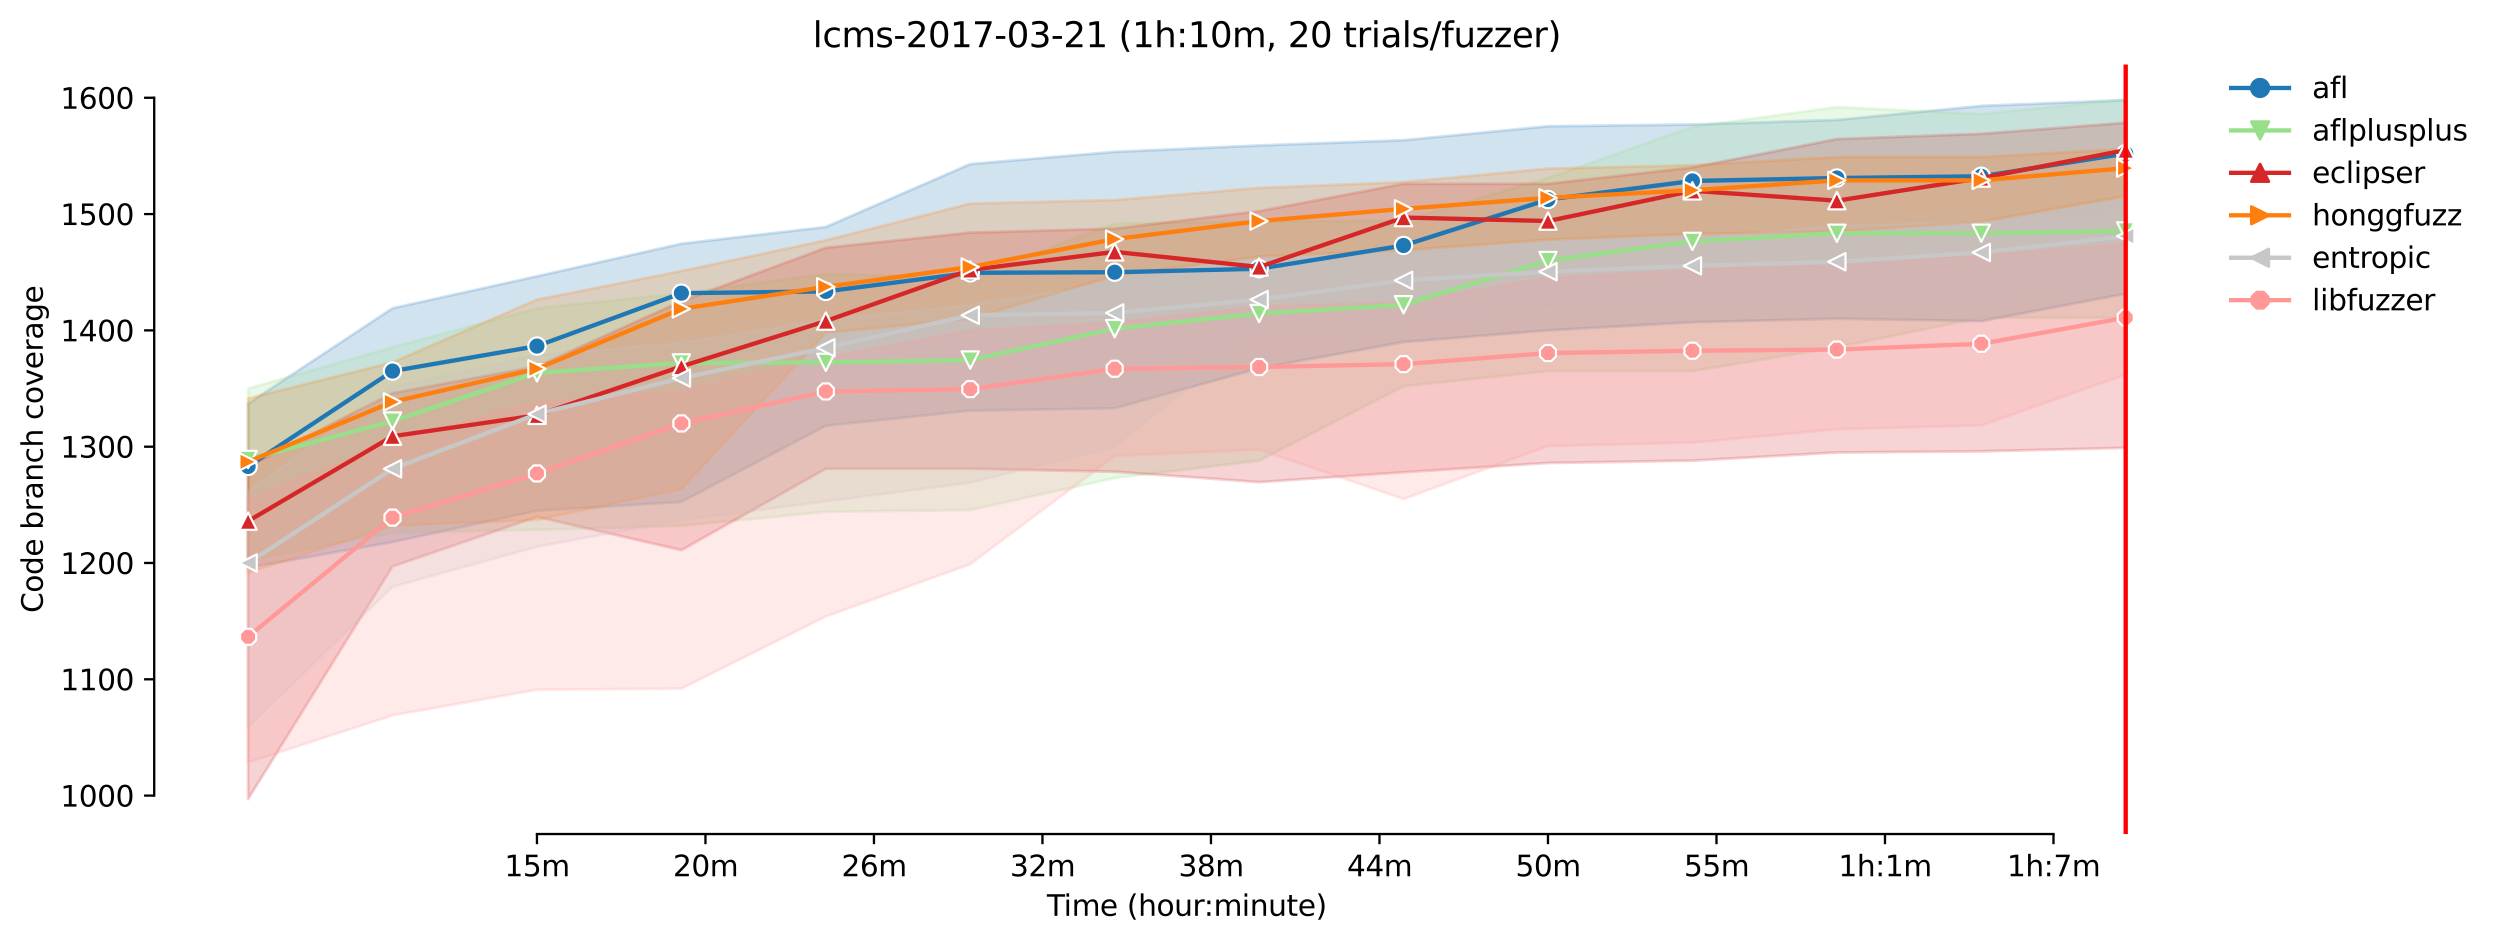 <?xml version="1.0" encoding="utf-8" standalone="no"?>
<!DOCTYPE svg PUBLIC "-//W3C//DTD SVG 1.1//EN"
  "http://www.w3.org/Graphics/SVG/1.1/DTD/svg11.dtd">
<svg height="325.986pt" version="1.1" viewBox="0 0 864.542 325.986" width="864.542pt" xmlns="http://www.w3.org/2000/svg" xmlns:xlink="http://www.w3.org/1999/xlink">
 <defs>
  <style type="text/css">*{stroke-linecap:butt;stroke-linejoin:round;}</style>
 </defs>
 <g id="figure_1">
  <g id="patch_1">
   <path d="M 0 325.986 
L 864.542 325.986 
L 864.542 0 
L 0 0 
z
" style="fill:#ffffff;"/>
  </g>
  <g id="axes_1">
   <g id="patch_2">
    <path d="M 53.328 288.43 
L 767.568 288.43 
L 767.568 22.318 
L 53.328 22.318 
z
" style="fill:#ffffff;"/>
   </g>
   <g id="PolyCollection_1">
    <defs>
     <path d="M 85.794 -186.398 
L 85.794 -129.689 
L 135.74 -138.537 
L 185.687 -149.361 
L 235.634 -152.413 
L 285.581 -178.757 
L 335.528 -183.985 
L 385.475 -184.79 
L 435.422 -198.645 
L 485.368 -207.715 
L 535.315 -211.737 
L 585.262 -214.552 
L 635.209 -215.759 
L 685.156 -214.934 
L 735.103 -224.406 
L 735.103 -291.371 
L 735.103 -291.371 
L 685.156 -289.36 
L 635.209 -284.534 
L 585.262 -282.925 
L 535.315 -282.322 
L 485.368 -277.495 
L 435.422 -275.686 
L 385.475 -273.473 
L 335.528 -269.25 
L 285.581 -247.487 
L 235.634 -241.7 
L 185.687 -230.439 
L 135.74 -219.378 
L 85.794 -186.398 
z
" id="m44e9689872" style="stroke:#1f77b4;stroke-opacity:0.2;"/>
    </defs>
    <g clip-path="url(#p89864f8dc0)">
     <use style="fill:#1f77b4;fill-opacity:0.2;stroke:#1f77b4;stroke-opacity:0.2;" x="0" xlink:href="#m44e9689872" y="325.986"/>
    </g>
   </g>
   <g id="PolyCollection_2">
    <defs>
     <path d="M 85.794 -191.627 
L 85.794 -132.303 
L 135.74 -141.755 
L 185.687 -142.76 
L 235.634 -144.168 
L 285.581 -148.994 
L 335.528 -149.598 
L 385.475 -160.658 
L 435.422 -166.691 
L 485.368 -192.431 
L 535.315 -197.66 
L 585.262 -197.66 
L 635.209 -205.905 
L 685.156 -216.156 
L 735.103 -216.161 
L 735.103 -291.572 
L 735.103 -291.572 
L 685.156 -286.545 
L 635.209 -288.958 
L 585.262 -282.121 
L 535.315 -264.424 
L 485.368 -249.744 
L 435.422 -249.342 
L 385.475 -248.739 
L 335.528 -230.036 
L 285.581 -231.288 
L 235.634 -224.607 
L 185.687 -219.378 
L 135.74 -205.905 
L 85.794 -191.627 
z
" id="ma8f925aaa0" style="stroke:#98df8a;stroke-opacity:0.2;"/>
    </defs>
    <g clip-path="url(#p89864f8dc0)">
     <use style="fill:#98df8a;fill-opacity:0.2;stroke:#98df8a;stroke-opacity:0.2;" x="0" xlink:href="#ma8f925aaa0" y="325.986"/>
    </g>
   </g>
   <g id="PolyCollection_3">
    <defs>
     <path d="M 85.794 -164.68 
L 85.794 -49.652 
L 135.74 -130.091 
L 185.687 -147.26 
L 235.634 -135.722 
L 285.581 -163.875 
L 335.528 -163.875 
L 385.475 -162.87 
L 435.422 -159.25 
L 485.368 -162.669 
L 535.315 -165.886 
L 585.262 -166.691 
L 635.209 -169.506 
L 685.156 -169.908 
L 735.103 -171.115 
L 735.103 -283.528 
L 735.103 -283.528 
L 685.156 -279.708 
L 635.209 -277.898 
L 585.262 -268.074 
L 535.315 -262.413 
L 485.368 -262.413 
L 435.422 -252.962 
L 385.475 -246.929 
L 335.528 -245.521 
L 285.581 -240.292 
L 235.634 -221.792 
L 185.687 -199.269 
L 135.74 -190.018 
L 85.794 -164.68 
z
" id="m258529beea" style="stroke:#d62728;stroke-opacity:0.2;"/>
    </defs>
    <g clip-path="url(#p89864f8dc0)">
     <use style="fill:#d62728;fill-opacity:0.2;stroke:#d62728;stroke-opacity:0.2;" x="0" xlink:href="#m258529beea" y="325.986"/>
    </g>
   </g>
   <g id="PolyCollection_4">
    <defs>
     <path d="M 85.794 -188.208 
L 85.794 -127.879 
L 135.74 -144.168 
L 185.687 -146.179 
L 235.634 -156.837 
L 285.581 -210.912 
L 335.528 -215.759 
L 385.475 -230.64 
L 435.422 -237.276 
L 485.368 -239.488 
L 535.315 -243.108 
L 585.262 -245.119 
L 635.209 -245.923 
L 685.156 -249.327 
L 735.103 -258.19 
L 735.103 -274.479 
L 735.103 -274.479 
L 685.156 -271.664 
L 635.209 -271.664 
L 585.262 -268.848 
L 535.315 -267.677 
L 485.368 -263.016 
L 435.422 -261.005 
L 385.475 -256.813 
L 335.528 -255.576 
L 285.581 -242.907 
L 235.634 -232.249 
L 185.687 -222.395 
L 135.74 -200.676 
L 85.794 -188.208 
z
" id="mb3576c7605" style="stroke:#ff7f0e;stroke-opacity:0.2;"/>
    </defs>
    <g clip-path="url(#p89864f8dc0)">
     <use style="fill:#ff7f0e;fill-opacity:0.2;stroke:#ff7f0e;stroke-opacity:0.2;" x="0" xlink:href="#mb3576c7605" y="325.986"/>
    </g>
   </g>
   <g id="PolyCollection_5">
    <defs>
     <path d="M 85.794 -156.033 
L 85.794 -74.588 
L 135.74 -123.053 
L 185.687 -136.918 
L 235.634 -146.179 
L 285.581 -152.614 
L 335.528 -159.049 
L 385.475 -171.718 
L 435.422 -211.334 
L 485.368 -214.954 
L 535.315 -218.172 
L 585.262 -218.775 
L 635.209 -218.775 
L 685.156 -221.389 
L 735.103 -224.808 
L 735.103 -251.353 
L 735.103 -251.353 
L 685.156 -249.141 
L 635.209 -248.135 
L 585.262 -242.907 
L 535.315 -242.303 
L 485.368 -236.673 
L 435.422 -233.857 
L 385.475 -228.026 
L 335.528 -220.585 
L 285.581 -215.356 
L 235.634 -207.514 
L 185.687 -203.089 
L 135.74 -192.029 
L 85.794 -156.033 
z
" id="macfbf299ae" style="stroke:#c7c7c7;stroke-opacity:0.2;"/>
    </defs>
    <g clip-path="url(#p89864f8dc0)">
     <use style="fill:#c7c7c7;fill-opacity:0.2;stroke:#c7c7c7;stroke-opacity:0.2;" x="0" xlink:href="#macfbf299ae" y="325.986"/>
    </g>
   </g>
   <g id="PolyCollection_6">
    <defs>
     <path d="M 85.794 -153.217 
L 85.794 -62.321 
L 135.74 -78.61 
L 185.687 -87.459 
L 235.634 -87.861 
L 285.581 -112.797 
L 335.528 -130.896 
L 385.475 -168.3 
L 435.422 -170.512 
L 485.368 -153.418 
L 535.315 -171.718 
L 585.262 -172.925 
L 635.209 -177.55 
L 685.156 -178.872 
L 735.103 -196.433 
L 735.103 -241.71 
L 735.103 -241.71 
L 685.156 -237.507 
L 635.209 -236.1 
L 585.262 -232.495 
L 535.315 -229.835 
L 485.368 -221.389 
L 435.422 -220.017 
L 385.475 -214.351 
L 335.528 -211.737 
L 285.581 -202.285 
L 235.634 -190.652 
L 185.687 -186.801 
L 135.74 -173.327 
L 85.794 -153.217 
z
" id="m35d7d3a511" style="stroke:#ff9896;stroke-opacity:0.2;"/>
    </defs>
    <g clip-path="url(#p89864f8dc0)">
     <use style="fill:#ff9896;fill-opacity:0.2;stroke:#ff9896;stroke-opacity:0.2;" x="0" xlink:href="#m35d7d3a511" y="325.986"/>
    </g>
   </g>
   <g id="matplotlib.axis_1">
    <g id="xtick_1">
     <g id="line2d_1">
      <defs>
       <path d="M 0 0 
L 0 3.5 
" id="m660460af98" style="stroke:#000000;stroke-width:0.8;"/>
      </defs>
      <g>
       <use style="stroke:#000000;stroke-width:0.8;" x="185.687" xlink:href="#m660460af98" y="288.43"/>
      </g>
     </g>
     <g id="text_1">
      <!-- 15m -->
      <g transform="translate(174.454 303.029)scale(0.1 -0.1)">
       <defs>
        <path d="M 794 531 
L 1825 531 
L 1825 4091 
L 703 3866 
L 703 4441 
L 1819 4666 
L 2450 4666 
L 2450 531 
L 3481 531 
L 3481 0 
L 794 0 
L 794 531 
z
" id="DejaVuSans-31" transform="scale(0.016)"/>
        <path d="M 691 4666 
L 3169 4666 
L 3169 4134 
L 1269 4134 
L 1269 2991 
Q 1406 3038 1543 3061 
Q 1681 3084 1819 3084 
Q 2600 3084 3056 2656 
Q 3513 2228 3513 1497 
Q 3513 744 3044 326 
Q 2575 -91 1722 -91 
Q 1428 -91 1123 -41 
Q 819 9 494 109 
L 494 744 
Q 775 591 1075 516 
Q 1375 441 1709 441 
Q 2250 441 2565 725 
Q 2881 1009 2881 1497 
Q 2881 1984 2565 2268 
Q 2250 2553 1709 2553 
Q 1456 2553 1204 2497 
Q 953 2441 691 2322 
L 691 4666 
z
" id="DejaVuSans-35" transform="scale(0.016)"/>
        <path d="M 3328 2828 
Q 3544 3216 3844 3400 
Q 4144 3584 4550 3584 
Q 5097 3584 5394 3201 
Q 5691 2819 5691 2113 
L 5691 0 
L 5113 0 
L 5113 2094 
Q 5113 2597 4934 2840 
Q 4756 3084 4391 3084 
Q 3944 3084 3684 2787 
Q 3425 2491 3425 1978 
L 3425 0 
L 2847 0 
L 2847 2094 
Q 2847 2600 2669 2842 
Q 2491 3084 2119 3084 
Q 1678 3084 1418 2786 
Q 1159 2488 1159 1978 
L 1159 0 
L 581 0 
L 581 3500 
L 1159 3500 
L 1159 2956 
Q 1356 3278 1631 3431 
Q 1906 3584 2284 3584 
Q 2666 3584 2933 3390 
Q 3200 3197 3328 2828 
z
" id="DejaVuSans-6d" transform="scale(0.016)"/>
       </defs>
       <use xlink:href="#DejaVuSans-31"/>
       <use x="63.623" xlink:href="#DejaVuSans-35"/>
       <use x="127.246" xlink:href="#DejaVuSans-6d"/>
      </g>
     </g>
    </g>
    <g id="xtick_2">
     <g id="line2d_2">
      <g>
       <use style="stroke:#000000;stroke-width:0.8;" x="243.959" xlink:href="#m660460af98" y="288.43"/>
      </g>
     </g>
     <g id="text_2">
      <!-- 20m -->
      <g transform="translate(232.726 303.029)scale(0.1 -0.1)">
       <defs>
        <path d="M 1228 531 
L 3431 531 
L 3431 0 
L 469 0 
L 469 531 
Q 828 903 1448 1529 
Q 2069 2156 2228 2338 
Q 2531 2678 2651 2914 
Q 2772 3150 2772 3378 
Q 2772 3750 2511 3984 
Q 2250 4219 1831 4219 
Q 1534 4219 1204 4116 
Q 875 4013 500 3803 
L 500 4441 
Q 881 4594 1212 4672 
Q 1544 4750 1819 4750 
Q 2544 4750 2975 4387 
Q 3406 4025 3406 3419 
Q 3406 3131 3298 2873 
Q 3191 2616 2906 2266 
Q 2828 2175 2409 1742 
Q 1991 1309 1228 531 
z
" id="DejaVuSans-32" transform="scale(0.016)"/>
        <path d="M 2034 4250 
Q 1547 4250 1301 3770 
Q 1056 3291 1056 2328 
Q 1056 1369 1301 889 
Q 1547 409 2034 409 
Q 2525 409 2770 889 
Q 3016 1369 3016 2328 
Q 3016 3291 2770 3770 
Q 2525 4250 2034 4250 
z
M 2034 4750 
Q 2819 4750 3233 4129 
Q 3647 3509 3647 2328 
Q 3647 1150 3233 529 
Q 2819 -91 2034 -91 
Q 1250 -91 836 529 
Q 422 1150 422 2328 
Q 422 3509 836 4129 
Q 1250 4750 2034 4750 
z
" id="DejaVuSans-30" transform="scale(0.016)"/>
       </defs>
       <use xlink:href="#DejaVuSans-32"/>
       <use x="63.623" xlink:href="#DejaVuSans-30"/>
       <use x="127.246" xlink:href="#DejaVuSans-6d"/>
      </g>
     </g>
    </g>
    <g id="xtick_3">
     <g id="line2d_3">
      <g>
       <use style="stroke:#000000;stroke-width:0.8;" x="302.23" xlink:href="#m660460af98" y="288.43"/>
      </g>
     </g>
     <g id="text_3">
      <!-- 26m -->
      <g transform="translate(290.997 303.029)scale(0.1 -0.1)">
       <defs>
        <path d="M 2113 2584 
Q 1688 2584 1439 2293 
Q 1191 2003 1191 1497 
Q 1191 994 1439 701 
Q 1688 409 2113 409 
Q 2538 409 2786 701 
Q 3034 994 3034 1497 
Q 3034 2003 2786 2293 
Q 2538 2584 2113 2584 
z
M 3366 4563 
L 3366 3988 
Q 3128 4100 2886 4159 
Q 2644 4219 2406 4219 
Q 1781 4219 1451 3797 
Q 1122 3375 1075 2522 
Q 1259 2794 1537 2939 
Q 1816 3084 2150 3084 
Q 2853 3084 3261 2657 
Q 3669 2231 3669 1497 
Q 3669 778 3244 343 
Q 2819 -91 2113 -91 
Q 1303 -91 875 529 
Q 447 1150 447 2328 
Q 447 3434 972 4092 
Q 1497 4750 2381 4750 
Q 2619 4750 2861 4703 
Q 3103 4656 3366 4563 
z
" id="DejaVuSans-36" transform="scale(0.016)"/>
       </defs>
       <use xlink:href="#DejaVuSans-32"/>
       <use x="63.623" xlink:href="#DejaVuSans-36"/>
       <use x="127.246" xlink:href="#DejaVuSans-6d"/>
      </g>
     </g>
    </g>
    <g id="xtick_4">
     <g id="line2d_4">
      <g>
       <use style="stroke:#000000;stroke-width:0.8;" x="360.501" xlink:href="#m660460af98" y="288.43"/>
      </g>
     </g>
     <g id="text_4">
      <!-- 32m -->
      <g transform="translate(349.268 303.029)scale(0.1 -0.1)">
       <defs>
        <path d="M 2597 2516 
Q 3050 2419 3304 2112 
Q 3559 1806 3559 1356 
Q 3559 666 3084 287 
Q 2609 -91 1734 -91 
Q 1441 -91 1130 -33 
Q 819 25 488 141 
L 488 750 
Q 750 597 1062 519 
Q 1375 441 1716 441 
Q 2309 441 2620 675 
Q 2931 909 2931 1356 
Q 2931 1769 2642 2001 
Q 2353 2234 1838 2234 
L 1294 2234 
L 1294 2753 
L 1863 2753 
Q 2328 2753 2575 2939 
Q 2822 3125 2822 3475 
Q 2822 3834 2567 4026 
Q 2313 4219 1838 4219 
Q 1578 4219 1281 4162 
Q 984 4106 628 3988 
L 628 4550 
Q 988 4650 1302 4700 
Q 1616 4750 1894 4750 
Q 2613 4750 3031 4423 
Q 3450 4097 3450 3541 
Q 3450 3153 3228 2886 
Q 3006 2619 2597 2516 
z
" id="DejaVuSans-33" transform="scale(0.016)"/>
       </defs>
       <use xlink:href="#DejaVuSans-33"/>
       <use x="63.623" xlink:href="#DejaVuSans-32"/>
       <use x="127.246" xlink:href="#DejaVuSans-6d"/>
      </g>
     </g>
    </g>
    <g id="xtick_5">
     <g id="line2d_5">
      <g>
       <use style="stroke:#000000;stroke-width:0.8;" x="418.773" xlink:href="#m660460af98" y="288.43"/>
      </g>
     </g>
     <g id="text_5">
      <!-- 38m -->
      <g transform="translate(407.54 303.029)scale(0.1 -0.1)">
       <defs>
        <path d="M 2034 2216 
Q 1584 2216 1326 1975 
Q 1069 1734 1069 1313 
Q 1069 891 1326 650 
Q 1584 409 2034 409 
Q 2484 409 2743 651 
Q 3003 894 3003 1313 
Q 3003 1734 2745 1975 
Q 2488 2216 2034 2216 
z
M 1403 2484 
Q 997 2584 770 2862 
Q 544 3141 544 3541 
Q 544 4100 942 4425 
Q 1341 4750 2034 4750 
Q 2731 4750 3128 4425 
Q 3525 4100 3525 3541 
Q 3525 3141 3298 2862 
Q 3072 2584 2669 2484 
Q 3125 2378 3379 2068 
Q 3634 1759 3634 1313 
Q 3634 634 3220 271 
Q 2806 -91 2034 -91 
Q 1263 -91 848 271 
Q 434 634 434 1313 
Q 434 1759 690 2068 
Q 947 2378 1403 2484 
z
M 1172 3481 
Q 1172 3119 1398 2916 
Q 1625 2713 2034 2713 
Q 2441 2713 2670 2916 
Q 2900 3119 2900 3481 
Q 2900 3844 2670 4047 
Q 2441 4250 2034 4250 
Q 1625 4250 1398 4047 
Q 1172 3844 1172 3481 
z
" id="DejaVuSans-38" transform="scale(0.016)"/>
       </defs>
       <use xlink:href="#DejaVuSans-33"/>
       <use x="63.623" xlink:href="#DejaVuSans-38"/>
       <use x="127.246" xlink:href="#DejaVuSans-6d"/>
      </g>
     </g>
    </g>
    <g id="xtick_6">
     <g id="line2d_6">
      <g>
       <use style="stroke:#000000;stroke-width:0.8;" x="477.044" xlink:href="#m660460af98" y="288.43"/>
      </g>
     </g>
     <g id="text_6">
      <!-- 44m -->
      <g transform="translate(465.811 303.029)scale(0.1 -0.1)">
       <defs>
        <path d="M 2419 4116 
L 825 1625 
L 2419 1625 
L 2419 4116 
z
M 2253 4666 
L 3047 4666 
L 3047 1625 
L 3713 1625 
L 3713 1100 
L 3047 1100 
L 3047 0 
L 2419 0 
L 2419 1100 
L 313 1100 
L 313 1709 
L 2253 4666 
z
" id="DejaVuSans-34" transform="scale(0.016)"/>
       </defs>
       <use xlink:href="#DejaVuSans-34"/>
       <use x="63.623" xlink:href="#DejaVuSans-34"/>
       <use x="127.246" xlink:href="#DejaVuSans-6d"/>
      </g>
     </g>
    </g>
    <g id="xtick_7">
     <g id="line2d_7">
      <g>
       <use style="stroke:#000000;stroke-width:0.8;" x="535.315" xlink:href="#m660460af98" y="288.43"/>
      </g>
     </g>
     <g id="text_7">
      <!-- 50m -->
      <g transform="translate(524.082 303.029)scale(0.1 -0.1)">
       <use xlink:href="#DejaVuSans-35"/>
       <use x="63.623" xlink:href="#DejaVuSans-30"/>
       <use x="127.246" xlink:href="#DejaVuSans-6d"/>
      </g>
     </g>
    </g>
    <g id="xtick_8">
     <g id="line2d_8">
      <g>
       <use style="stroke:#000000;stroke-width:0.8;" x="593.587" xlink:href="#m660460af98" y="288.43"/>
      </g>
     </g>
     <g id="text_8">
      <!-- 55m -->
      <g transform="translate(582.354 303.029)scale(0.1 -0.1)">
       <use xlink:href="#DejaVuSans-35"/>
       <use x="63.623" xlink:href="#DejaVuSans-35"/>
       <use x="127.246" xlink:href="#DejaVuSans-6d"/>
      </g>
     </g>
    </g>
    <g id="xtick_9">
     <g id="line2d_9">
      <g>
       <use style="stroke:#000000;stroke-width:0.8;" x="651.858" xlink:href="#m660460af98" y="288.43"/>
      </g>
     </g>
     <g id="text_9">
      <!-- 1h:1m -->
      <g transform="translate(635.772 303.029)scale(0.1 -0.1)">
       <defs>
        <path d="M 3513 2113 
L 3513 0 
L 2938 0 
L 2938 2094 
Q 2938 2591 2744 2837 
Q 2550 3084 2163 3084 
Q 1697 3084 1428 2787 
Q 1159 2491 1159 1978 
L 1159 0 
L 581 0 
L 581 4863 
L 1159 4863 
L 1159 2956 
Q 1366 3272 1645 3428 
Q 1925 3584 2291 3584 
Q 2894 3584 3203 3211 
Q 3513 2838 3513 2113 
z
" id="DejaVuSans-68" transform="scale(0.016)"/>
        <path d="M 750 794 
L 1409 794 
L 1409 0 
L 750 0 
L 750 794 
z
M 750 3309 
L 1409 3309 
L 1409 2516 
L 750 2516 
L 750 3309 
z
" id="DejaVuSans-3a" transform="scale(0.016)"/>
       </defs>
       <use xlink:href="#DejaVuSans-31"/>
       <use x="63.623" xlink:href="#DejaVuSans-68"/>
       <use x="127.002" xlink:href="#DejaVuSans-3a"/>
       <use x="160.693" xlink:href="#DejaVuSans-31"/>
       <use x="224.316" xlink:href="#DejaVuSans-6d"/>
      </g>
     </g>
    </g>
    <g id="xtick_10">
     <g id="line2d_10">
      <g>
       <use style="stroke:#000000;stroke-width:0.8;" x="710.129" xlink:href="#m660460af98" y="288.43"/>
      </g>
     </g>
     <g id="text_10">
      <!-- 1h:7m -->
      <g transform="translate(694.043 303.029)scale(0.1 -0.1)">
       <defs>
        <path d="M 525 4666 
L 3525 4666 
L 3525 4397 
L 1831 0 
L 1172 0 
L 2766 4134 
L 525 4134 
L 525 4666 
z
" id="DejaVuSans-37" transform="scale(0.016)"/>
       </defs>
       <use xlink:href="#DejaVuSans-31"/>
       <use x="63.623" xlink:href="#DejaVuSans-68"/>
       <use x="127.002" xlink:href="#DejaVuSans-3a"/>
       <use x="160.693" xlink:href="#DejaVuSans-37"/>
       <use x="224.316" xlink:href="#DejaVuSans-6d"/>
      </g>
     </g>
    </g>
    <g id="text_11">
     <!-- Time (hour:minute) -->
     <g transform="translate(362.041 316.707)scale(0.1 -0.1)">
      <defs>
       <path d="M -19 4666 
L 3928 4666 
L 3928 4134 
L 2272 4134 
L 2272 0 
L 1638 0 
L 1638 4134 
L -19 4134 
L -19 4666 
z
" id="DejaVuSans-54" transform="scale(0.016)"/>
       <path d="M 603 3500 
L 1178 3500 
L 1178 0 
L 603 0 
L 603 3500 
z
M 603 4863 
L 1178 4863 
L 1178 4134 
L 603 4134 
L 603 4863 
z
" id="DejaVuSans-69" transform="scale(0.016)"/>
       <path d="M 3597 1894 
L 3597 1613 
L 953 1613 
Q 991 1019 1311 708 
Q 1631 397 2203 397 
Q 2534 397 2845 478 
Q 3156 559 3463 722 
L 3463 178 
Q 3153 47 2828 -22 
Q 2503 -91 2169 -91 
Q 1331 -91 842 396 
Q 353 884 353 1716 
Q 353 2575 817 3079 
Q 1281 3584 2069 3584 
Q 2775 3584 3186 3129 
Q 3597 2675 3597 1894 
z
M 3022 2063 
Q 3016 2534 2758 2815 
Q 2500 3097 2075 3097 
Q 1594 3097 1305 2825 
Q 1016 2553 972 2059 
L 3022 2063 
z
" id="DejaVuSans-65" transform="scale(0.016)"/>
       <path id="DejaVuSans-20" transform="scale(0.016)"/>
       <path d="M 1984 4856 
Q 1566 4138 1362 3434 
Q 1159 2731 1159 2009 
Q 1159 1288 1364 580 
Q 1569 -128 1984 -844 
L 1484 -844 
Q 1016 -109 783 600 
Q 550 1309 550 2009 
Q 550 2706 781 3412 
Q 1013 4119 1484 4856 
L 1984 4856 
z
" id="DejaVuSans-28" transform="scale(0.016)"/>
       <path d="M 1959 3097 
Q 1497 3097 1228 2736 
Q 959 2375 959 1747 
Q 959 1119 1226 758 
Q 1494 397 1959 397 
Q 2419 397 2687 759 
Q 2956 1122 2956 1747 
Q 2956 2369 2687 2733 
Q 2419 3097 1959 3097 
z
M 1959 3584 
Q 2709 3584 3137 3096 
Q 3566 2609 3566 1747 
Q 3566 888 3137 398 
Q 2709 -91 1959 -91 
Q 1206 -91 779 398 
Q 353 888 353 1747 
Q 353 2609 779 3096 
Q 1206 3584 1959 3584 
z
" id="DejaVuSans-6f" transform="scale(0.016)"/>
       <path d="M 544 1381 
L 544 3500 
L 1119 3500 
L 1119 1403 
Q 1119 906 1312 657 
Q 1506 409 1894 409 
Q 2359 409 2629 706 
Q 2900 1003 2900 1516 
L 2900 3500 
L 3475 3500 
L 3475 0 
L 2900 0 
L 2900 538 
Q 2691 219 2414 64 
Q 2138 -91 1772 -91 
Q 1169 -91 856 284 
Q 544 659 544 1381 
z
M 1991 3584 
L 1991 3584 
z
" id="DejaVuSans-75" transform="scale(0.016)"/>
       <path d="M 2631 2963 
Q 2534 3019 2420 3045 
Q 2306 3072 2169 3072 
Q 1681 3072 1420 2755 
Q 1159 2438 1159 1844 
L 1159 0 
L 581 0 
L 581 3500 
L 1159 3500 
L 1159 2956 
Q 1341 3275 1631 3429 
Q 1922 3584 2338 3584 
Q 2397 3584 2469 3576 
Q 2541 3569 2628 3553 
L 2631 2963 
z
" id="DejaVuSans-72" transform="scale(0.016)"/>
       <path d="M 3513 2113 
L 3513 0 
L 2938 0 
L 2938 2094 
Q 2938 2591 2744 2837 
Q 2550 3084 2163 3084 
Q 1697 3084 1428 2787 
Q 1159 2491 1159 1978 
L 1159 0 
L 581 0 
L 581 3500 
L 1159 3500 
L 1159 2956 
Q 1366 3272 1645 3428 
Q 1925 3584 2291 3584 
Q 2894 3584 3203 3211 
Q 3513 2838 3513 2113 
z
" id="DejaVuSans-6e" transform="scale(0.016)"/>
       <path d="M 1172 4494 
L 1172 3500 
L 2356 3500 
L 2356 3053 
L 1172 3053 
L 1172 1153 
Q 1172 725 1289 603 
Q 1406 481 1766 481 
L 2356 481 
L 2356 0 
L 1766 0 
Q 1100 0 847 248 
Q 594 497 594 1153 
L 594 3053 
L 172 3053 
L 172 3500 
L 594 3500 
L 594 4494 
L 1172 4494 
z
" id="DejaVuSans-74" transform="scale(0.016)"/>
       <path d="M 513 4856 
L 1013 4856 
Q 1481 4119 1714 3412 
Q 1947 2706 1947 2009 
Q 1947 1309 1714 600 
Q 1481 -109 1013 -844 
L 513 -844 
Q 928 -128 1133 580 
Q 1338 1288 1338 2009 
Q 1338 2731 1133 3434 
Q 928 4138 513 4856 
z
" id="DejaVuSans-29" transform="scale(0.016)"/>
      </defs>
      <use xlink:href="#DejaVuSans-54"/>
      <use x="57.959" xlink:href="#DejaVuSans-69"/>
      <use x="85.742" xlink:href="#DejaVuSans-6d"/>
      <use x="183.154" xlink:href="#DejaVuSans-65"/>
      <use x="244.678" xlink:href="#DejaVuSans-20"/>
      <use x="276.465" xlink:href="#DejaVuSans-28"/>
      <use x="315.479" xlink:href="#DejaVuSans-68"/>
      <use x="378.857" xlink:href="#DejaVuSans-6f"/>
      <use x="440.039" xlink:href="#DejaVuSans-75"/>
      <use x="503.418" xlink:href="#DejaVuSans-72"/>
      <use x="542.781" xlink:href="#DejaVuSans-3a"/>
      <use x="576.473" xlink:href="#DejaVuSans-6d"/>
      <use x="673.885" xlink:href="#DejaVuSans-69"/>
      <use x="701.668" xlink:href="#DejaVuSans-6e"/>
      <use x="765.047" xlink:href="#DejaVuSans-75"/>
      <use x="828.426" xlink:href="#DejaVuSans-74"/>
      <use x="867.635" xlink:href="#DejaVuSans-65"/>
      <use x="929.158" xlink:href="#DejaVuSans-29"/>
     </g>
    </g>
   </g>
   <g id="matplotlib.axis_2">
    <g id="ytick_1">
     <g id="line2d_11">
      <defs>
       <path d="M 0 0 
L -3.5 0 
" id="mb91deecdb6" style="stroke:#000000;stroke-width:0.8;"/>
      </defs>
      <g>
       <use style="stroke:#000000;stroke-width:0.8;" x="53.328" xlink:href="#mb91deecdb6" y="275.128"/>
      </g>
     </g>
     <g id="text_12">
      <!-- 1000 -->
      <g transform="translate(20.878 278.927)scale(0.1 -0.1)">
       <use xlink:href="#DejaVuSans-31"/>
       <use x="63.623" xlink:href="#DejaVuSans-30"/>
       <use x="127.246" xlink:href="#DejaVuSans-30"/>
       <use x="190.869" xlink:href="#DejaVuSans-30"/>
      </g>
     </g>
    </g>
    <g id="ytick_2">
     <g id="line2d_12">
      <g>
       <use style="stroke:#000000;stroke-width:0.8;" x="53.328" xlink:href="#mb91deecdb6" y="234.908"/>
      </g>
     </g>
     <g id="text_13">
      <!-- 1100 -->
      <g transform="translate(20.878 238.707)scale(0.1 -0.1)">
       <use xlink:href="#DejaVuSans-31"/>
       <use x="63.623" xlink:href="#DejaVuSans-31"/>
       <use x="127.246" xlink:href="#DejaVuSans-30"/>
       <use x="190.869" xlink:href="#DejaVuSans-30"/>
      </g>
     </g>
    </g>
    <g id="ytick_3">
     <g id="line2d_13">
      <g>
       <use style="stroke:#000000;stroke-width:0.8;" x="53.328" xlink:href="#mb91deecdb6" y="194.689"/>
      </g>
     </g>
     <g id="text_14">
      <!-- 1200 -->
      <g transform="translate(20.878 198.488)scale(0.1 -0.1)">
       <use xlink:href="#DejaVuSans-31"/>
       <use x="63.623" xlink:href="#DejaVuSans-32"/>
       <use x="127.246" xlink:href="#DejaVuSans-30"/>
       <use x="190.869" xlink:href="#DejaVuSans-30"/>
      </g>
     </g>
    </g>
    <g id="ytick_4">
     <g id="line2d_14">
      <g>
       <use style="stroke:#000000;stroke-width:0.8;" x="53.328" xlink:href="#mb91deecdb6" y="154.469"/>
      </g>
     </g>
     <g id="text_15">
      <!-- 1300 -->
      <g transform="translate(20.878 158.268)scale(0.1 -0.1)">
       <use xlink:href="#DejaVuSans-31"/>
       <use x="63.623" xlink:href="#DejaVuSans-33"/>
       <use x="127.246" xlink:href="#DejaVuSans-30"/>
       <use x="190.869" xlink:href="#DejaVuSans-30"/>
      </g>
     </g>
    </g>
    <g id="ytick_5">
     <g id="line2d_15">
      <g>
       <use style="stroke:#000000;stroke-width:0.8;" x="53.328" xlink:href="#mb91deecdb6" y="114.25"/>
      </g>
     </g>
     <g id="text_16">
      <!-- 1400 -->
      <g transform="translate(20.878 118.049)scale(0.1 -0.1)">
       <use xlink:href="#DejaVuSans-31"/>
       <use x="63.623" xlink:href="#DejaVuSans-34"/>
       <use x="127.246" xlink:href="#DejaVuSans-30"/>
       <use x="190.869" xlink:href="#DejaVuSans-30"/>
      </g>
     </g>
    </g>
    <g id="ytick_6">
     <g id="line2d_16">
      <g>
       <use style="stroke:#000000;stroke-width:0.8;" x="53.328" xlink:href="#mb91deecdb6" y="74.03"/>
      </g>
     </g>
     <g id="text_17">
      <!-- 1500 -->
      <g transform="translate(20.878 77.83)scale(0.1 -0.1)">
       <use xlink:href="#DejaVuSans-31"/>
       <use x="63.623" xlink:href="#DejaVuSans-35"/>
       <use x="127.246" xlink:href="#DejaVuSans-30"/>
       <use x="190.869" xlink:href="#DejaVuSans-30"/>
      </g>
     </g>
    </g>
    <g id="ytick_7">
     <g id="line2d_17">
      <g>
       <use style="stroke:#000000;stroke-width:0.8;" x="53.328" xlink:href="#mb91deecdb6" y="33.811"/>
      </g>
     </g>
     <g id="text_18">
      <!-- 1600 -->
      <g transform="translate(20.878 37.61)scale(0.1 -0.1)">
       <use xlink:href="#DejaVuSans-31"/>
       <use x="63.623" xlink:href="#DejaVuSans-36"/>
       <use x="127.246" xlink:href="#DejaVuSans-30"/>
       <use x="190.869" xlink:href="#DejaVuSans-30"/>
      </g>
     </g>
    </g>
    <g id="text_19">
     <!-- Code branch coverage -->
     <g transform="translate(14.798 211.949)rotate(-90)scale(0.1 -0.1)">
      <defs>
       <path d="M 4122 4306 
L 4122 3641 
Q 3803 3938 3442 4084 
Q 3081 4231 2675 4231 
Q 1875 4231 1450 3742 
Q 1025 3253 1025 2328 
Q 1025 1406 1450 917 
Q 1875 428 2675 428 
Q 3081 428 3442 575 
Q 3803 722 4122 1019 
L 4122 359 
Q 3791 134 3420 21 
Q 3050 -91 2638 -91 
Q 1578 -91 968 557 
Q 359 1206 359 2328 
Q 359 3453 968 4101 
Q 1578 4750 2638 4750 
Q 3056 4750 3426 4639 
Q 3797 4528 4122 4306 
z
" id="DejaVuSans-43" transform="scale(0.016)"/>
       <path d="M 2906 2969 
L 2906 4863 
L 3481 4863 
L 3481 0 
L 2906 0 
L 2906 525 
Q 2725 213 2448 61 
Q 2172 -91 1784 -91 
Q 1150 -91 751 415 
Q 353 922 353 1747 
Q 353 2572 751 3078 
Q 1150 3584 1784 3584 
Q 2172 3584 2448 3432 
Q 2725 3281 2906 2969 
z
M 947 1747 
Q 947 1113 1208 752 
Q 1469 391 1925 391 
Q 2381 391 2643 752 
Q 2906 1113 2906 1747 
Q 2906 2381 2643 2742 
Q 2381 3103 1925 3103 
Q 1469 3103 1208 2742 
Q 947 2381 947 1747 
z
" id="DejaVuSans-64" transform="scale(0.016)"/>
       <path d="M 3116 1747 
Q 3116 2381 2855 2742 
Q 2594 3103 2138 3103 
Q 1681 3103 1420 2742 
Q 1159 2381 1159 1747 
Q 1159 1113 1420 752 
Q 1681 391 2138 391 
Q 2594 391 2855 752 
Q 3116 1113 3116 1747 
z
M 1159 2969 
Q 1341 3281 1617 3432 
Q 1894 3584 2278 3584 
Q 2916 3584 3314 3078 
Q 3713 2572 3713 1747 
Q 3713 922 3314 415 
Q 2916 -91 2278 -91 
Q 1894 -91 1617 61 
Q 1341 213 1159 525 
L 1159 0 
L 581 0 
L 581 4863 
L 1159 4863 
L 1159 2969 
z
" id="DejaVuSans-62" transform="scale(0.016)"/>
       <path d="M 2194 1759 
Q 1497 1759 1228 1600 
Q 959 1441 959 1056 
Q 959 750 1161 570 
Q 1363 391 1709 391 
Q 2188 391 2477 730 
Q 2766 1069 2766 1631 
L 2766 1759 
L 2194 1759 
z
M 3341 1997 
L 3341 0 
L 2766 0 
L 2766 531 
Q 2569 213 2275 61 
Q 1981 -91 1556 -91 
Q 1019 -91 701 211 
Q 384 513 384 1019 
Q 384 1609 779 1909 
Q 1175 2209 1959 2209 
L 2766 2209 
L 2766 2266 
Q 2766 2663 2505 2880 
Q 2244 3097 1772 3097 
Q 1472 3097 1187 3025 
Q 903 2953 641 2809 
L 641 3341 
Q 956 3463 1253 3523 
Q 1550 3584 1831 3584 
Q 2591 3584 2966 3190 
Q 3341 2797 3341 1997 
z
" id="DejaVuSans-61" transform="scale(0.016)"/>
       <path d="M 3122 3366 
L 3122 2828 
Q 2878 2963 2633 3030 
Q 2388 3097 2138 3097 
Q 1578 3097 1268 2742 
Q 959 2388 959 1747 
Q 959 1106 1268 751 
Q 1578 397 2138 397 
Q 2388 397 2633 464 
Q 2878 531 3122 666 
L 3122 134 
Q 2881 22 2623 -34 
Q 2366 -91 2075 -91 
Q 1284 -91 818 406 
Q 353 903 353 1747 
Q 353 2603 823 3093 
Q 1294 3584 2113 3584 
Q 2378 3584 2631 3529 
Q 2884 3475 3122 3366 
z
" id="DejaVuSans-63" transform="scale(0.016)"/>
       <path d="M 191 3500 
L 800 3500 
L 1894 563 
L 2988 3500 
L 3597 3500 
L 2284 0 
L 1503 0 
L 191 3500 
z
" id="DejaVuSans-76" transform="scale(0.016)"/>
       <path d="M 2906 1791 
Q 2906 2416 2648 2759 
Q 2391 3103 1925 3103 
Q 1463 3103 1205 2759 
Q 947 2416 947 1791 
Q 947 1169 1205 825 
Q 1463 481 1925 481 
Q 2391 481 2648 825 
Q 2906 1169 2906 1791 
z
M 3481 434 
Q 3481 -459 3084 -895 
Q 2688 -1331 1869 -1331 
Q 1566 -1331 1297 -1286 
Q 1028 -1241 775 -1147 
L 775 -588 
Q 1028 -725 1275 -790 
Q 1522 -856 1778 -856 
Q 2344 -856 2625 -561 
Q 2906 -266 2906 331 
L 2906 616 
Q 2728 306 2450 153 
Q 2172 0 1784 0 
Q 1141 0 747 490 
Q 353 981 353 1791 
Q 353 2603 747 3093 
Q 1141 3584 1784 3584 
Q 2172 3584 2450 3431 
Q 2728 3278 2906 2969 
L 2906 3500 
L 3481 3500 
L 3481 434 
z
" id="DejaVuSans-67" transform="scale(0.016)"/>
      </defs>
      <use xlink:href="#DejaVuSans-43"/>
      <use x="69.824" xlink:href="#DejaVuSans-6f"/>
      <use x="131.006" xlink:href="#DejaVuSans-64"/>
      <use x="194.482" xlink:href="#DejaVuSans-65"/>
      <use x="256.006" xlink:href="#DejaVuSans-20"/>
      <use x="287.793" xlink:href="#DejaVuSans-62"/>
      <use x="351.27" xlink:href="#DejaVuSans-72"/>
      <use x="392.383" xlink:href="#DejaVuSans-61"/>
      <use x="453.662" xlink:href="#DejaVuSans-6e"/>
      <use x="517.041" xlink:href="#DejaVuSans-63"/>
      <use x="572.021" xlink:href="#DejaVuSans-68"/>
      <use x="635.4" xlink:href="#DejaVuSans-20"/>
      <use x="667.188" xlink:href="#DejaVuSans-63"/>
      <use x="722.168" xlink:href="#DejaVuSans-6f"/>
      <use x="783.35" xlink:href="#DejaVuSans-76"/>
      <use x="842.529" xlink:href="#DejaVuSans-65"/>
      <use x="904.053" xlink:href="#DejaVuSans-72"/>
      <use x="945.166" xlink:href="#DejaVuSans-61"/>
      <use x="1006.445" xlink:href="#DejaVuSans-67"/>
      <use x="1069.922" xlink:href="#DejaVuSans-65"/>
     </g>
    </g>
   </g>
   <g id="line2d_18">
    <path clip-path="url(#p89864f8dc0)" d="M 85.794 161.306 
L 135.74 128.327 
L 185.687 119.679 
L 235.634 101.38 
L 285.581 100.776 
L 335.528 94.341 
L 385.475 94.14 
L 435.422 92.933 
L 485.368 84.89 
L 535.315 69.003 
L 585.262 62.568 
L 635.209 61.562 
L 685.156 60.959 
L 735.103 53.116 
" style="fill:none;stroke:#1f77b4;stroke-linecap:square;stroke-width:1.5;"/>
    <defs>
     <path d="M 0 3 
C 0.796 3 1.559 2.684 2.121 2.121 
C 2.684 1.559 3 0.796 3 0 
C 3 -0.796 2.684 -1.559 2.121 -2.121 
C 1.559 -2.684 0.796 -3 0 -3 
C -0.796 -3 -1.559 -2.684 -2.121 -2.121 
C -2.684 -1.559 -3 -0.796 -3 0 
C -3 0.796 -2.684 1.559 -2.121 2.121 
C -1.559 2.684 -0.796 3 0 3 
z
" id="med26d214fe" style="stroke:#ffffff;stroke-width:0.75;"/>
    </defs>
    <g clip-path="url(#p89864f8dc0)">
     <use style="fill:#1f77b4;stroke:#ffffff;stroke-width:0.75;" x="85.794" xlink:href="#med26d214fe" y="161.306"/>
     <use style="fill:#1f77b4;stroke:#ffffff;stroke-width:0.75;" x="135.74" xlink:href="#med26d214fe" y="128.327"/>
     <use style="fill:#1f77b4;stroke:#ffffff;stroke-width:0.75;" x="185.687" xlink:href="#med26d214fe" y="119.679"/>
     <use style="fill:#1f77b4;stroke:#ffffff;stroke-width:0.75;" x="235.634" xlink:href="#med26d214fe" y="101.38"/>
     <use style="fill:#1f77b4;stroke:#ffffff;stroke-width:0.75;" x="285.581" xlink:href="#med26d214fe" y="100.776"/>
     <use style="fill:#1f77b4;stroke:#ffffff;stroke-width:0.75;" x="335.528" xlink:href="#med26d214fe" y="94.341"/>
     <use style="fill:#1f77b4;stroke:#ffffff;stroke-width:0.75;" x="385.475" xlink:href="#med26d214fe" y="94.14"/>
     <use style="fill:#1f77b4;stroke:#ffffff;stroke-width:0.75;" x="435.422" xlink:href="#med26d214fe" y="92.933"/>
     <use style="fill:#1f77b4;stroke:#ffffff;stroke-width:0.75;" x="485.368" xlink:href="#med26d214fe" y="84.89"/>
     <use style="fill:#1f77b4;stroke:#ffffff;stroke-width:0.75;" x="535.315" xlink:href="#med26d214fe" y="69.003"/>
     <use style="fill:#1f77b4;stroke:#ffffff;stroke-width:0.75;" x="585.262" xlink:href="#med26d214fe" y="62.568"/>
     <use style="fill:#1f77b4;stroke:#ffffff;stroke-width:0.75;" x="635.209" xlink:href="#med26d214fe" y="61.562"/>
     <use style="fill:#1f77b4;stroke:#ffffff;stroke-width:0.75;" x="685.156" xlink:href="#med26d214fe" y="60.959"/>
     <use style="fill:#1f77b4;stroke:#ffffff;stroke-width:0.75;" x="735.103" xlink:href="#med26d214fe" y="53.116"/>
    </g>
   </g>
   <g id="line2d_19">
    <path clip-path="url(#p89864f8dc0)" d="M 85.794 158.893 
L 135.74 145.621 
L 185.687 128.93 
L 235.634 125.511 
L 285.581 125.31 
L 335.528 124.506 
L 385.475 113.646 
L 435.422 108.418 
L 485.368 105.401 
L 535.315 90.118 
L 585.262 83.482 
L 635.209 80.666 
L 685.156 80.666 
L 735.103 79.862 
" style="fill:none;stroke:#98df8a;stroke-linecap:square;stroke-width:1.5;"/>
    <defs>
     <path d="M -0 3 
L 3 -3 
L -3 -3 
z
" id="mb9c7a84a9a" style="stroke:#ffffff;stroke-linejoin:miter;stroke-width:0.75;"/>
    </defs>
    <g clip-path="url(#p89864f8dc0)">
     <use style="fill:#98df8a;stroke:#ffffff;stroke-linejoin:miter;stroke-width:0.75;" x="85.794" xlink:href="#mb9c7a84a9a" y="158.893"/>
     <use style="fill:#98df8a;stroke:#ffffff;stroke-linejoin:miter;stroke-width:0.75;" x="135.74" xlink:href="#mb9c7a84a9a" y="145.621"/>
     <use style="fill:#98df8a;stroke:#ffffff;stroke-linejoin:miter;stroke-width:0.75;" x="185.687" xlink:href="#mb9c7a84a9a" y="128.93"/>
     <use style="fill:#98df8a;stroke:#ffffff;stroke-linejoin:miter;stroke-width:0.75;" x="235.634" xlink:href="#mb9c7a84a9a" y="125.511"/>
     <use style="fill:#98df8a;stroke:#ffffff;stroke-linejoin:miter;stroke-width:0.75;" x="285.581" xlink:href="#mb9c7a84a9a" y="125.31"/>
     <use style="fill:#98df8a;stroke:#ffffff;stroke-linejoin:miter;stroke-width:0.75;" x="335.528" xlink:href="#mb9c7a84a9a" y="124.506"/>
     <use style="fill:#98df8a;stroke:#ffffff;stroke-linejoin:miter;stroke-width:0.75;" x="385.475" xlink:href="#mb9c7a84a9a" y="113.646"/>
     <use style="fill:#98df8a;stroke:#ffffff;stroke-linejoin:miter;stroke-width:0.75;" x="435.422" xlink:href="#mb9c7a84a9a" y="108.418"/>
     <use style="fill:#98df8a;stroke:#ffffff;stroke-linejoin:miter;stroke-width:0.75;" x="485.368" xlink:href="#mb9c7a84a9a" y="105.401"/>
     <use style="fill:#98df8a;stroke:#ffffff;stroke-linejoin:miter;stroke-width:0.75;" x="535.315" xlink:href="#mb9c7a84a9a" y="90.118"/>
     <use style="fill:#98df8a;stroke:#ffffff;stroke-linejoin:miter;stroke-width:0.75;" x="585.262" xlink:href="#mb9c7a84a9a" y="83.482"/>
     <use style="fill:#98df8a;stroke:#ffffff;stroke-linejoin:miter;stroke-width:0.75;" x="635.209" xlink:href="#mb9c7a84a9a" y="80.666"/>
     <use style="fill:#98df8a;stroke:#ffffff;stroke-linejoin:miter;stroke-width:0.75;" x="685.156" xlink:href="#mb9c7a84a9a" y="80.666"/>
     <use style="fill:#98df8a;stroke:#ffffff;stroke-linejoin:miter;stroke-width:0.75;" x="735.103" xlink:href="#mb9c7a84a9a" y="79.862"/>
    </g>
   </g>
   <g id="line2d_20">
    <path clip-path="url(#p89864f8dc0)" d="M 85.794 180.21 
L 135.74 150.849 
L 185.687 143.61 
L 235.634 126.718 
L 285.581 111.032 
L 335.528 93.336 
L 385.475 87.102 
L 435.422 92.33 
L 485.368 75.237 
L 535.315 76.443 
L 585.262 65.986 
L 635.209 69.405 
L 685.156 61.562 
L 735.103 51.91 
" style="fill:none;stroke:#d62728;stroke-linecap:square;stroke-width:1.5;"/>
    <defs>
     <path d="M 0 -3 
L -3 3 
L 3 3 
z
" id="m711bb718f1" style="stroke:#ffffff;stroke-linejoin:miter;stroke-width:0.75;"/>
    </defs>
    <g clip-path="url(#p89864f8dc0)">
     <use style="fill:#d62728;stroke:#ffffff;stroke-linejoin:miter;stroke-width:0.75;" x="85.794" xlink:href="#m711bb718f1" y="180.21"/>
     <use style="fill:#d62728;stroke:#ffffff;stroke-linejoin:miter;stroke-width:0.75;" x="135.74" xlink:href="#m711bb718f1" y="150.849"/>
     <use style="fill:#d62728;stroke:#ffffff;stroke-linejoin:miter;stroke-width:0.75;" x="185.687" xlink:href="#m711bb718f1" y="143.61"/>
     <use style="fill:#d62728;stroke:#ffffff;stroke-linejoin:miter;stroke-width:0.75;" x="235.634" xlink:href="#m711bb718f1" y="126.718"/>
     <use style="fill:#d62728;stroke:#ffffff;stroke-linejoin:miter;stroke-width:0.75;" x="285.581" xlink:href="#m711bb718f1" y="111.032"/>
     <use style="fill:#d62728;stroke:#ffffff;stroke-linejoin:miter;stroke-width:0.75;" x="335.528" xlink:href="#m711bb718f1" y="93.336"/>
     <use style="fill:#d62728;stroke:#ffffff;stroke-linejoin:miter;stroke-width:0.75;" x="385.475" xlink:href="#m711bb718f1" y="87.102"/>
     <use style="fill:#d62728;stroke:#ffffff;stroke-linejoin:miter;stroke-width:0.75;" x="435.422" xlink:href="#m711bb718f1" y="92.33"/>
     <use style="fill:#d62728;stroke:#ffffff;stroke-linejoin:miter;stroke-width:0.75;" x="485.368" xlink:href="#m711bb718f1" y="75.237"/>
     <use style="fill:#d62728;stroke:#ffffff;stroke-linejoin:miter;stroke-width:0.75;" x="535.315" xlink:href="#m711bb718f1" y="76.443"/>
     <use style="fill:#d62728;stroke:#ffffff;stroke-linejoin:miter;stroke-width:0.75;" x="585.262" xlink:href="#m711bb718f1" y="65.986"/>
     <use style="fill:#d62728;stroke:#ffffff;stroke-linejoin:miter;stroke-width:0.75;" x="635.209" xlink:href="#m711bb718f1" y="69.405"/>
     <use style="fill:#d62728;stroke:#ffffff;stroke-linejoin:miter;stroke-width:0.75;" x="685.156" xlink:href="#m711bb718f1" y="61.562"/>
     <use style="fill:#d62728;stroke:#ffffff;stroke-linejoin:miter;stroke-width:0.75;" x="735.103" xlink:href="#m711bb718f1" y="51.91"/>
    </g>
   </g>
   <g id="line2d_21">
    <path clip-path="url(#p89864f8dc0)" d="M 85.794 159.698 
L 135.74 138.985 
L 185.687 127.522 
L 235.634 106.809 
L 285.581 99.167 
L 335.528 92.33 
L 385.475 82.677 
L 435.422 76.443 
L 485.368 72.22 
L 535.315 68.4 
L 585.262 65.785 
L 635.209 62.367 
L 685.156 62.367 
L 735.103 58.144 
" style="fill:none;stroke:#ff7f0e;stroke-linecap:square;stroke-width:1.5;"/>
    <defs>
     <path d="M 3 0 
L -3 -3 
L -3 3 
z
" id="m56425b255f" style="stroke:#ffffff;stroke-linejoin:miter;stroke-width:0.75;"/>
    </defs>
    <g clip-path="url(#p89864f8dc0)">
     <use style="fill:#ff7f0e;stroke:#ffffff;stroke-linejoin:miter;stroke-width:0.75;" x="85.794" xlink:href="#m56425b255f" y="159.698"/>
     <use style="fill:#ff7f0e;stroke:#ffffff;stroke-linejoin:miter;stroke-width:0.75;" x="135.74" xlink:href="#m56425b255f" y="138.985"/>
     <use style="fill:#ff7f0e;stroke:#ffffff;stroke-linejoin:miter;stroke-width:0.75;" x="185.687" xlink:href="#m56425b255f" y="127.522"/>
     <use style="fill:#ff7f0e;stroke:#ffffff;stroke-linejoin:miter;stroke-width:0.75;" x="235.634" xlink:href="#m56425b255f" y="106.809"/>
     <use style="fill:#ff7f0e;stroke:#ffffff;stroke-linejoin:miter;stroke-width:0.75;" x="285.581" xlink:href="#m56425b255f" y="99.167"/>
     <use style="fill:#ff7f0e;stroke:#ffffff;stroke-linejoin:miter;stroke-width:0.75;" x="335.528" xlink:href="#m56425b255f" y="92.33"/>
     <use style="fill:#ff7f0e;stroke:#ffffff;stroke-linejoin:miter;stroke-width:0.75;" x="385.475" xlink:href="#m56425b255f" y="82.677"/>
     <use style="fill:#ff7f0e;stroke:#ffffff;stroke-linejoin:miter;stroke-width:0.75;" x="435.422" xlink:href="#m56425b255f" y="76.443"/>
     <use style="fill:#ff7f0e;stroke:#ffffff;stroke-linejoin:miter;stroke-width:0.75;" x="485.368" xlink:href="#m56425b255f" y="72.22"/>
     <use style="fill:#ff7f0e;stroke:#ffffff;stroke-linejoin:miter;stroke-width:0.75;" x="535.315" xlink:href="#m56425b255f" y="68.4"/>
     <use style="fill:#ff7f0e;stroke:#ffffff;stroke-linejoin:miter;stroke-width:0.75;" x="585.262" xlink:href="#m56425b255f" y="65.785"/>
     <use style="fill:#ff7f0e;stroke:#ffffff;stroke-linejoin:miter;stroke-width:0.75;" x="635.209" xlink:href="#m56425b255f" y="62.367"/>
     <use style="fill:#ff7f0e;stroke:#ffffff;stroke-linejoin:miter;stroke-width:0.75;" x="685.156" xlink:href="#m56425b255f" y="62.367"/>
     <use style="fill:#ff7f0e;stroke:#ffffff;stroke-linejoin:miter;stroke-width:0.75;" x="735.103" xlink:href="#m56425b255f" y="58.144"/>
    </g>
   </g>
   <g id="line2d_22">
    <path clip-path="url(#p89864f8dc0)" d="M 85.794 194.689 
L 135.74 162.111 
L 185.687 143.208 
L 235.634 130.74 
L 285.581 120.283 
L 335.528 109.021 
L 385.475 108.217 
L 435.422 103.592 
L 485.368 96.955 
L 535.315 93.939 
L 585.262 91.928 
L 635.209 90.52 
L 685.156 87.303 
L 735.103 81.672 
" style="fill:none;stroke:#c7c7c7;stroke-linecap:square;stroke-width:1.5;"/>
    <defs>
     <path d="M -3 -0 
L 3 3 
L 3 -3 
z
" id="m9243eaab51" style="stroke:#ffffff;stroke-linejoin:miter;stroke-width:0.75;"/>
    </defs>
    <g clip-path="url(#p89864f8dc0)">
     <use style="fill:#c7c7c7;stroke:#ffffff;stroke-linejoin:miter;stroke-width:0.75;" x="85.794" xlink:href="#m9243eaab51" y="194.689"/>
     <use style="fill:#c7c7c7;stroke:#ffffff;stroke-linejoin:miter;stroke-width:0.75;" x="135.74" xlink:href="#m9243eaab51" y="162.111"/>
     <use style="fill:#c7c7c7;stroke:#ffffff;stroke-linejoin:miter;stroke-width:0.75;" x="185.687" xlink:href="#m9243eaab51" y="143.208"/>
     <use style="fill:#c7c7c7;stroke:#ffffff;stroke-linejoin:miter;stroke-width:0.75;" x="235.634" xlink:href="#m9243eaab51" y="130.74"/>
     <use style="fill:#c7c7c7;stroke:#ffffff;stroke-linejoin:miter;stroke-width:0.75;" x="285.581" xlink:href="#m9243eaab51" y="120.283"/>
     <use style="fill:#c7c7c7;stroke:#ffffff;stroke-linejoin:miter;stroke-width:0.75;" x="335.528" xlink:href="#m9243eaab51" y="109.021"/>
     <use style="fill:#c7c7c7;stroke:#ffffff;stroke-linejoin:miter;stroke-width:0.75;" x="385.475" xlink:href="#m9243eaab51" y="108.217"/>
     <use style="fill:#c7c7c7;stroke:#ffffff;stroke-linejoin:miter;stroke-width:0.75;" x="435.422" xlink:href="#m9243eaab51" y="103.592"/>
     <use style="fill:#c7c7c7;stroke:#ffffff;stroke-linejoin:miter;stroke-width:0.75;" x="485.368" xlink:href="#m9243eaab51" y="96.955"/>
     <use style="fill:#c7c7c7;stroke:#ffffff;stroke-linejoin:miter;stroke-width:0.75;" x="535.315" xlink:href="#m9243eaab51" y="93.939"/>
     <use style="fill:#c7c7c7;stroke:#ffffff;stroke-linejoin:miter;stroke-width:0.75;" x="585.262" xlink:href="#m9243eaab51" y="91.928"/>
     <use style="fill:#c7c7c7;stroke:#ffffff;stroke-linejoin:miter;stroke-width:0.75;" x="635.209" xlink:href="#m9243eaab51" y="90.52"/>
     <use style="fill:#c7c7c7;stroke:#ffffff;stroke-linejoin:miter;stroke-width:0.75;" x="685.156" xlink:href="#m9243eaab51" y="87.303"/>
     <use style="fill:#c7c7c7;stroke:#ffffff;stroke-linejoin:miter;stroke-width:0.75;" x="735.103" xlink:href="#m9243eaab51" y="81.672"/>
    </g>
   </g>
   <g id="line2d_23">
    <path clip-path="url(#p89864f8dc0)" d="M 85.794 220.228 
L 135.74 179.003 
L 185.687 163.72 
L 235.634 146.425 
L 285.581 135.365 
L 335.528 134.561 
L 385.475 127.522 
L 435.422 126.919 
L 485.368 125.913 
L 535.315 122.093 
L 585.262 121.288 
L 635.209 120.886 
L 685.156 118.875 
L 735.103 109.826 
" style="fill:none;stroke:#ff9896;stroke-linecap:square;stroke-width:1.5;"/>
    <defs>
     <path d="M -1.148 -2.772 
L -2.772 -1.148 
L -2.772 1.148 
L -1.148 2.772 
L 1.148 2.772 
L 2.772 1.148 
L 2.772 -1.148 
L 1.148 -2.772 
z
" id="mb68d23f791" style="stroke:#ffffff;stroke-linejoin:miter;stroke-width:0.75;"/>
    </defs>
    <g clip-path="url(#p89864f8dc0)">
     <use style="fill:#ff9896;stroke:#ffffff;stroke-linejoin:miter;stroke-width:0.75;" x="85.794" xlink:href="#mb68d23f791" y="220.228"/>
     <use style="fill:#ff9896;stroke:#ffffff;stroke-linejoin:miter;stroke-width:0.75;" x="135.74" xlink:href="#mb68d23f791" y="179.003"/>
     <use style="fill:#ff9896;stroke:#ffffff;stroke-linejoin:miter;stroke-width:0.75;" x="185.687" xlink:href="#mb68d23f791" y="163.72"/>
     <use style="fill:#ff9896;stroke:#ffffff;stroke-linejoin:miter;stroke-width:0.75;" x="235.634" xlink:href="#mb68d23f791" y="146.425"/>
     <use style="fill:#ff9896;stroke:#ffffff;stroke-linejoin:miter;stroke-width:0.75;" x="285.581" xlink:href="#mb68d23f791" y="135.365"/>
     <use style="fill:#ff9896;stroke:#ffffff;stroke-linejoin:miter;stroke-width:0.75;" x="335.528" xlink:href="#mb68d23f791" y="134.561"/>
     <use style="fill:#ff9896;stroke:#ffffff;stroke-linejoin:miter;stroke-width:0.75;" x="385.475" xlink:href="#mb68d23f791" y="127.522"/>
     <use style="fill:#ff9896;stroke:#ffffff;stroke-linejoin:miter;stroke-width:0.75;" x="435.422" xlink:href="#mb68d23f791" y="126.919"/>
     <use style="fill:#ff9896;stroke:#ffffff;stroke-linejoin:miter;stroke-width:0.75;" x="485.368" xlink:href="#mb68d23f791" y="125.913"/>
     <use style="fill:#ff9896;stroke:#ffffff;stroke-linejoin:miter;stroke-width:0.75;" x="535.315" xlink:href="#mb68d23f791" y="122.093"/>
     <use style="fill:#ff9896;stroke:#ffffff;stroke-linejoin:miter;stroke-width:0.75;" x="585.262" xlink:href="#mb68d23f791" y="121.288"/>
     <use style="fill:#ff9896;stroke:#ffffff;stroke-linejoin:miter;stroke-width:0.75;" x="635.209" xlink:href="#mb68d23f791" y="120.886"/>
     <use style="fill:#ff9896;stroke:#ffffff;stroke-linejoin:miter;stroke-width:0.75;" x="685.156" xlink:href="#mb68d23f791" y="118.875"/>
     <use style="fill:#ff9896;stroke:#ffffff;stroke-linejoin:miter;stroke-width:0.75;" x="735.103" xlink:href="#mb68d23f791" y="109.826"/>
    </g>
   </g>
   <g id="line2d_24"/>
   <g id="line2d_25"/>
   <g id="line2d_26"/>
   <g id="line2d_27"/>
   <g id="line2d_28"/>
   <g id="line2d_29"/>
   <g id="line2d_30">
    <path clip-path="url(#p89864f8dc0)" d="M 735.103 288.43 
L 735.103 22.318 
" style="fill:none;stroke:#ff0000;stroke-linecap:square;stroke-width:1.5;"/>
   </g>
   <g id="patch_3">
    <path d="M 53.328 275.128 
L 53.328 33.811 
" style="fill:none;stroke:#000000;stroke-linecap:square;stroke-linejoin:miter;stroke-width:0.8;"/>
   </g>
   <g id="patch_4">
    <path d="M 185.687 288.43 
L 710.129 288.43 
" style="fill:none;stroke:#000000;stroke-linecap:square;stroke-linejoin:miter;stroke-width:0.8;"/>
   </g>
   <g id="text_20">
    <!-- lcms-2017-03-21 (1h:10m, 20 trials/fuzzer) -->
    <g transform="translate(281.066 16.318)scale(0.12 -0.12)">
     <defs>
      <path d="M 603 4863 
L 1178 4863 
L 1178 0 
L 603 0 
L 603 4863 
z
" id="DejaVuSans-6c" transform="scale(0.016)"/>
      <path d="M 2834 3397 
L 2834 2853 
Q 2591 2978 2328 3040 
Q 2066 3103 1784 3103 
Q 1356 3103 1142 2972 
Q 928 2841 928 2578 
Q 928 2378 1081 2264 
Q 1234 2150 1697 2047 
L 1894 2003 
Q 2506 1872 2764 1633 
Q 3022 1394 3022 966 
Q 3022 478 2636 193 
Q 2250 -91 1575 -91 
Q 1294 -91 989 -36 
Q 684 19 347 128 
L 347 722 
Q 666 556 975 473 
Q 1284 391 1588 391 
Q 1994 391 2212 530 
Q 2431 669 2431 922 
Q 2431 1156 2273 1281 
Q 2116 1406 1581 1522 
L 1381 1569 
Q 847 1681 609 1914 
Q 372 2147 372 2553 
Q 372 3047 722 3315 
Q 1072 3584 1716 3584 
Q 2034 3584 2315 3537 
Q 2597 3491 2834 3397 
z
" id="DejaVuSans-73" transform="scale(0.016)"/>
      <path d="M 313 2009 
L 1997 2009 
L 1997 1497 
L 313 1497 
L 313 2009 
z
" id="DejaVuSans-2d" transform="scale(0.016)"/>
      <path d="M 750 794 
L 1409 794 
L 1409 256 
L 897 -744 
L 494 -744 
L 750 256 
L 750 794 
z
" id="DejaVuSans-2c" transform="scale(0.016)"/>
      <path d="M 1625 4666 
L 2156 4666 
L 531 -594 
L 0 -594 
L 1625 4666 
z
" id="DejaVuSans-2f" transform="scale(0.016)"/>
      <path d="M 2375 4863 
L 2375 4384 
L 1825 4384 
Q 1516 4384 1395 4259 
Q 1275 4134 1275 3809 
L 1275 3500 
L 2222 3500 
L 2222 3053 
L 1275 3053 
L 1275 0 
L 697 0 
L 697 3053 
L 147 3053 
L 147 3500 
L 697 3500 
L 697 3744 
Q 697 4328 969 4595 
Q 1241 4863 1831 4863 
L 2375 4863 
z
" id="DejaVuSans-66" transform="scale(0.016)"/>
      <path d="M 353 3500 
L 3084 3500 
L 3084 2975 
L 922 459 
L 3084 459 
L 3084 0 
L 275 0 
L 275 525 
L 2438 3041 
L 353 3041 
L 353 3500 
z
" id="DejaVuSans-7a" transform="scale(0.016)"/>
     </defs>
     <use xlink:href="#DejaVuSans-6c"/>
     <use x="27.783" xlink:href="#DejaVuSans-63"/>
     <use x="82.764" xlink:href="#DejaVuSans-6d"/>
     <use x="180.176" xlink:href="#DejaVuSans-73"/>
     <use x="232.275" xlink:href="#DejaVuSans-2d"/>
     <use x="268.359" xlink:href="#DejaVuSans-32"/>
     <use x="331.982" xlink:href="#DejaVuSans-30"/>
     <use x="395.605" xlink:href="#DejaVuSans-31"/>
     <use x="459.229" xlink:href="#DejaVuSans-37"/>
     <use x="522.852" xlink:href="#DejaVuSans-2d"/>
     <use x="558.936" xlink:href="#DejaVuSans-30"/>
     <use x="622.559" xlink:href="#DejaVuSans-33"/>
     <use x="686.182" xlink:href="#DejaVuSans-2d"/>
     <use x="722.266" xlink:href="#DejaVuSans-32"/>
     <use x="785.889" xlink:href="#DejaVuSans-31"/>
     <use x="849.512" xlink:href="#DejaVuSans-20"/>
     <use x="881.299" xlink:href="#DejaVuSans-28"/>
     <use x="920.312" xlink:href="#DejaVuSans-31"/>
     <use x="983.936" xlink:href="#DejaVuSans-68"/>
     <use x="1047.314" xlink:href="#DejaVuSans-3a"/>
     <use x="1081.006" xlink:href="#DejaVuSans-31"/>
     <use x="1144.629" xlink:href="#DejaVuSans-30"/>
     <use x="1208.252" xlink:href="#DejaVuSans-6d"/>
     <use x="1305.664" xlink:href="#DejaVuSans-2c"/>
     <use x="1337.451" xlink:href="#DejaVuSans-20"/>
     <use x="1369.238" xlink:href="#DejaVuSans-32"/>
     <use x="1432.861" xlink:href="#DejaVuSans-30"/>
     <use x="1496.484" xlink:href="#DejaVuSans-20"/>
     <use x="1528.271" xlink:href="#DejaVuSans-74"/>
     <use x="1567.48" xlink:href="#DejaVuSans-72"/>
     <use x="1608.594" xlink:href="#DejaVuSans-69"/>
     <use x="1636.377" xlink:href="#DejaVuSans-61"/>
     <use x="1697.656" xlink:href="#DejaVuSans-6c"/>
     <use x="1725.439" xlink:href="#DejaVuSans-73"/>
     <use x="1777.539" xlink:href="#DejaVuSans-2f"/>
     <use x="1811.23" xlink:href="#DejaVuSans-66"/>
     <use x="1846.436" xlink:href="#DejaVuSans-75"/>
     <use x="1909.814" xlink:href="#DejaVuSans-7a"/>
     <use x="1962.305" xlink:href="#DejaVuSans-7a"/>
     <use x="2014.795" xlink:href="#DejaVuSans-65"/>
     <use x="2076.318" xlink:href="#DejaVuSans-72"/>
     <use x="2117.432" xlink:href="#DejaVuSans-29"/>
    </g>
   </g>
   <g id="legend_1">
    <g id="line2d_31">
     <path d="M 771.568 30.417 
L 791.568 30.417 
" style="fill:none;stroke:#1f77b4;stroke-linecap:square;stroke-width:1.5;"/>
    </g>
    <g id="line2d_32">
     <defs>
      <path d="M 0 3 
C 0.796 3 1.559 2.684 2.121 2.121 
C 2.684 1.559 3 0.796 3 0 
C 3 -0.796 2.684 -1.559 2.121 -2.121 
C 1.559 -2.684 0.796 -3 0 -3 
C -0.796 -3 -1.559 -2.684 -2.121 -2.121 
C -2.684 -1.559 -3 -0.796 -3 0 
C -3 0.796 -2.684 1.559 -2.121 2.121 
C -1.559 2.684 -0.796 3 0 3 
z
" id="m6a05d46bab" style="stroke:#1f77b4;"/>
     </defs>
     <g>
      <use style="fill:#1f77b4;stroke:#1f77b4;" x="781.568" xlink:href="#m6a05d46bab" y="30.417"/>
     </g>
    </g>
    <g id="text_21">
     <!-- afl -->
     <g transform="translate(799.568 33.917)scale(0.1 -0.1)">
      <use xlink:href="#DejaVuSans-61"/>
      <use x="61.279" xlink:href="#DejaVuSans-66"/>
      <use x="96.484" xlink:href="#DejaVuSans-6c"/>
     </g>
    </g>
    <g id="line2d_33">
     <path d="M 771.568 45.095 
L 791.568 45.095 
" style="fill:none;stroke:#98df8a;stroke-linecap:square;stroke-width:1.5;"/>
    </g>
    <g id="line2d_34">
     <defs>
      <path d="M -0 3 
L 3 -3 
L -3 -3 
z
" id="m7b417a93b2" style="stroke:#98df8a;stroke-linejoin:miter;"/>
     </defs>
     <g>
      <use style="fill:#98df8a;stroke:#98df8a;stroke-linejoin:miter;" x="781.568" xlink:href="#m7b417a93b2" y="45.095"/>
     </g>
    </g>
    <g id="text_22">
     <!-- aflplusplus -->
     <g transform="translate(799.568 48.595)scale(0.1 -0.1)">
      <defs>
       <path d="M 1159 525 
L 1159 -1331 
L 581 -1331 
L 581 3500 
L 1159 3500 
L 1159 2969 
Q 1341 3281 1617 3432 
Q 1894 3584 2278 3584 
Q 2916 3584 3314 3078 
Q 3713 2572 3713 1747 
Q 3713 922 3314 415 
Q 2916 -91 2278 -91 
Q 1894 -91 1617 61 
Q 1341 213 1159 525 
z
M 3116 1747 
Q 3116 2381 2855 2742 
Q 2594 3103 2138 3103 
Q 1681 3103 1420 2742 
Q 1159 2381 1159 1747 
Q 1159 1113 1420 752 
Q 1681 391 2138 391 
Q 2594 391 2855 752 
Q 3116 1113 3116 1747 
z
" id="DejaVuSans-70" transform="scale(0.016)"/>
      </defs>
      <use xlink:href="#DejaVuSans-61"/>
      <use x="61.279" xlink:href="#DejaVuSans-66"/>
      <use x="96.484" xlink:href="#DejaVuSans-6c"/>
      <use x="124.268" xlink:href="#DejaVuSans-70"/>
      <use x="187.744" xlink:href="#DejaVuSans-6c"/>
      <use x="215.527" xlink:href="#DejaVuSans-75"/>
      <use x="278.906" xlink:href="#DejaVuSans-73"/>
      <use x="331.006" xlink:href="#DejaVuSans-70"/>
      <use x="394.482" xlink:href="#DejaVuSans-6c"/>
      <use x="422.266" xlink:href="#DejaVuSans-75"/>
      <use x="485.645" xlink:href="#DejaVuSans-73"/>
     </g>
    </g>
    <g id="line2d_35">
     <path d="M 771.568 59.773 
L 791.568 59.773 
" style="fill:none;stroke:#d62728;stroke-linecap:square;stroke-width:1.5;"/>
    </g>
    <g id="line2d_36">
     <defs>
      <path d="M 0 -3 
L -3 3 
L 3 3 
z
" id="m63d099d32a" style="stroke:#d62728;stroke-linejoin:miter;"/>
     </defs>
     <g>
      <use style="fill:#d62728;stroke:#d62728;stroke-linejoin:miter;" x="781.568" xlink:href="#m63d099d32a" y="59.773"/>
     </g>
    </g>
    <g id="text_23">
     <!-- eclipser -->
     <g transform="translate(799.568 63.273)scale(0.1 -0.1)">
      <use xlink:href="#DejaVuSans-65"/>
      <use x="61.523" xlink:href="#DejaVuSans-63"/>
      <use x="116.504" xlink:href="#DejaVuSans-6c"/>
      <use x="144.287" xlink:href="#DejaVuSans-69"/>
      <use x="172.07" xlink:href="#DejaVuSans-70"/>
      <use x="235.547" xlink:href="#DejaVuSans-73"/>
      <use x="287.646" xlink:href="#DejaVuSans-65"/>
      <use x="349.17" xlink:href="#DejaVuSans-72"/>
     </g>
    </g>
    <g id="line2d_37">
     <path d="M 771.568 74.451 
L 791.568 74.451 
" style="fill:none;stroke:#ff7f0e;stroke-linecap:square;stroke-width:1.5;"/>
    </g>
    <g id="line2d_38">
     <defs>
      <path d="M 3 0 
L -3 -3 
L -3 3 
z
" id="m90f6daecde" style="stroke:#ff7f0e;stroke-linejoin:miter;"/>
     </defs>
     <g>
      <use style="fill:#ff7f0e;stroke:#ff7f0e;stroke-linejoin:miter;" x="781.568" xlink:href="#m90f6daecde" y="74.451"/>
     </g>
    </g>
    <g id="text_24">
     <!-- honggfuzz -->
     <g transform="translate(799.568 77.951)scale(0.1 -0.1)">
      <use xlink:href="#DejaVuSans-68"/>
      <use x="63.379" xlink:href="#DejaVuSans-6f"/>
      <use x="124.561" xlink:href="#DejaVuSans-6e"/>
      <use x="187.939" xlink:href="#DejaVuSans-67"/>
      <use x="251.416" xlink:href="#DejaVuSans-67"/>
      <use x="314.893" xlink:href="#DejaVuSans-66"/>
      <use x="350.098" xlink:href="#DejaVuSans-75"/>
      <use x="413.477" xlink:href="#DejaVuSans-7a"/>
      <use x="465.967" xlink:href="#DejaVuSans-7a"/>
     </g>
    </g>
    <g id="line2d_39">
     <path d="M 771.568 89.129 
L 791.568 89.129 
" style="fill:none;stroke:#c7c7c7;stroke-linecap:square;stroke-width:1.5;"/>
    </g>
    <g id="line2d_40">
     <defs>
      <path d="M -3 -0 
L 3 3 
L 3 -3 
z
" id="ma95141b692" style="stroke:#c7c7c7;stroke-linejoin:miter;"/>
     </defs>
     <g>
      <use style="fill:#c7c7c7;stroke:#c7c7c7;stroke-linejoin:miter;" x="781.568" xlink:href="#ma95141b692" y="89.129"/>
     </g>
    </g>
    <g id="text_25">
     <!-- entropic -->
     <g transform="translate(799.568 92.629)scale(0.1 -0.1)">
      <use xlink:href="#DejaVuSans-65"/>
      <use x="61.523" xlink:href="#DejaVuSans-6e"/>
      <use x="124.902" xlink:href="#DejaVuSans-74"/>
      <use x="164.111" xlink:href="#DejaVuSans-72"/>
      <use x="202.975" xlink:href="#DejaVuSans-6f"/>
      <use x="264.156" xlink:href="#DejaVuSans-70"/>
      <use x="327.633" xlink:href="#DejaVuSans-69"/>
      <use x="355.416" xlink:href="#DejaVuSans-63"/>
     </g>
    </g>
    <g id="line2d_41">
     <path d="M 771.568 103.807 
L 791.568 103.807 
" style="fill:none;stroke:#ff9896;stroke-linecap:square;stroke-width:1.5;"/>
    </g>
    <g id="line2d_42">
     <defs>
      <path d="M -1.148 -2.772 
L -2.772 -1.148 
L -2.772 1.148 
L -1.148 2.772 
L 1.148 2.772 
L 2.772 1.148 
L 2.772 -1.148 
L 1.148 -2.772 
z
" id="m5409e775df" style="stroke:#ff9896;stroke-linejoin:miter;"/>
     </defs>
     <g>
      <use style="fill:#ff9896;stroke:#ff9896;stroke-linejoin:miter;" x="781.568" xlink:href="#m5409e775df" y="103.807"/>
     </g>
    </g>
    <g id="text_26">
     <!-- libfuzzer -->
     <g transform="translate(799.568 107.307)scale(0.1 -0.1)">
      <use xlink:href="#DejaVuSans-6c"/>
      <use x="27.783" xlink:href="#DejaVuSans-69"/>
      <use x="55.566" xlink:href="#DejaVuSans-62"/>
      <use x="119.043" xlink:href="#DejaVuSans-66"/>
      <use x="154.248" xlink:href="#DejaVuSans-75"/>
      <use x="217.627" xlink:href="#DejaVuSans-7a"/>
      <use x="270.117" xlink:href="#DejaVuSans-7a"/>
      <use x="322.607" xlink:href="#DejaVuSans-65"/>
      <use x="384.131" xlink:href="#DejaVuSans-72"/>
     </g>
    </g>
   </g>
  </g>
 </g>
 <defs>
  <clipPath id="p89864f8dc0">
   <rect height="266.112" width="714.24" x="53.328" y="22.318"/>
  </clipPath>
 </defs>
</svg>
